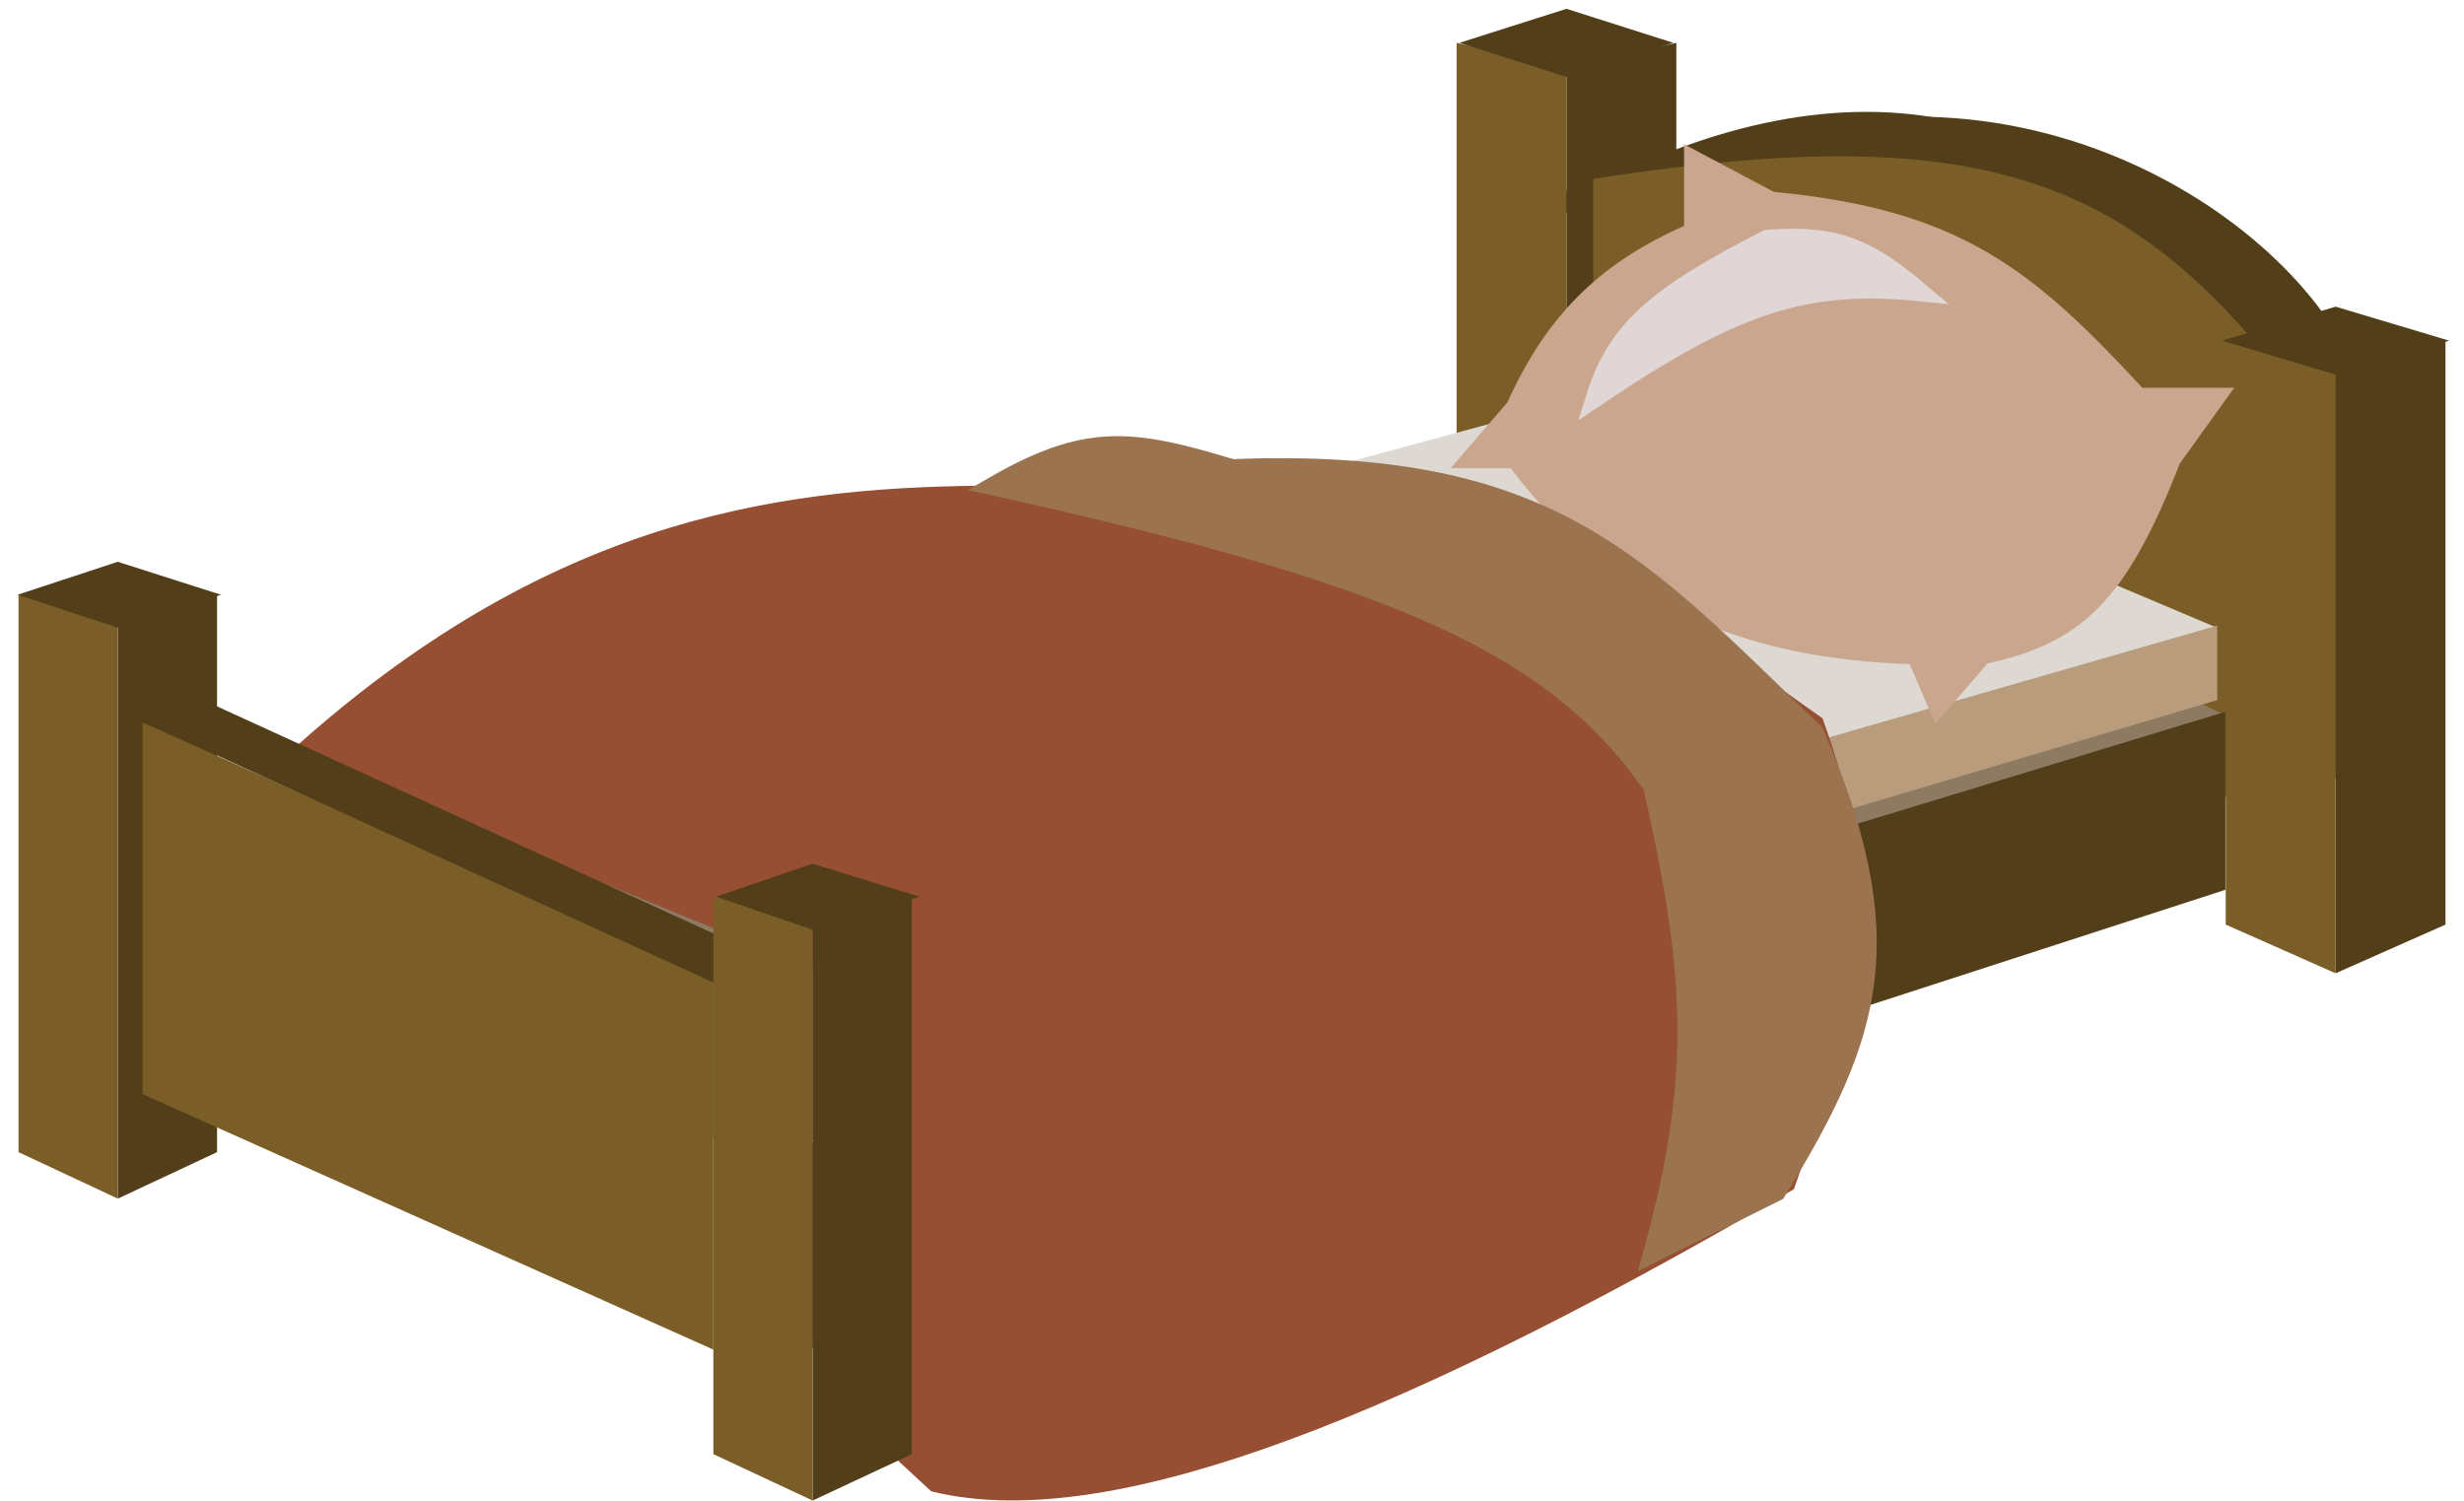 <svg width="133" height="81" viewBox="0 0 133 81" fill="none" xmlns="http://www.w3.org/2000/svg">
<path d="M88.68 9.309C76.743 14.112 87.519 9.537 87.519 9.537C87.911 9.458 88.298 9.381 88.68 9.309C89.016 9.174 89.37 9.031 89.743 8.881C103.358 3.388 115.181 7.303 123.104 23.328L120.88 23.985C112.491 9.917 105.565 6.1 88.68 9.309Z" fill="#523E18"/>
<path d="M87.519 9.537C87.519 9.537 76.127 14.373 89.743 8.881C103.358 3.388 115.181 7.303 123.104 23.328L120.88 23.985C112.301 9.599 105.252 5.933 87.519 9.537Z" stroke="#523E18"/>
<path d="M90.484 2.313L84.553 3.627V36.463L90.484 33.836V2.313Z" fill="#523E18"/>
<path d="M78.623 2.313L84.553 3.627V36.463L78.623 33.836V2.313Z" fill="#7B5E27"/>
<path d="M88.677 2.313L84.553 3.627L80.425 2.313L84.553 1L88.677 2.313Z" fill="#523E18" stroke="#523E18"/>
<path d="M127.5 21V42.5L90 29.739L91.349 8.961C108.859 1.038 125 12.5 127.5 21Z" fill="#523E18"/>
<path d="M125.56 23.452V45L86 30.6V9.655C108.642 6.112 116.11 10.184 125.56 23.452Z" fill="#7B5E27"/>
<path d="M132 18.388L126.069 19.701V52.537L132 49.91V18.388Z" fill="#523E18"/>
<path d="M120.138 18.388L126.069 19.701V52.537L120.138 49.91V18.388Z" fill="#7B5E27"/>
<path d="M130.453 18.388L126.069 19.701L121.685 18.388L126.069 17.075L130.453 18.388Z" fill="#523E18" stroke="#523E18"/>
<path d="M7.469 47.567L87.364 23.09L120.138 38.619L40.758 62.492L7.469 47.567Z" fill="#8D7A63"/>
<path d="M119.622 47.667V39.095L40.758 63.09V73.239L119.622 47.667Z" fill="#523E18" stroke="#523E18"/>
<path d="M15.701 40.403L88.446 20.701L119.622 33.864L49.934 54.134L15.701 40.403Z" fill="#DDD8D1"/>
<path d="M119.181 37.418V34.433L50.761 54.134V57.716L119.181 37.418Z" fill="#B89C7B" stroke="#B89C7B"/>
<path d="M91.402 12.518C86.86 14.483 83.955 17.156 81.795 21.988L79.394 24.774H81.795C87.199 32.015 93.893 35.098 103.411 35.358L104.611 38.143L107.013 35.358C111.971 34.294 114.302 32.281 117.22 24.774L119.622 21.431H115.419C109.372 14.888 105.587 11.782 95.605 10.847L91.402 8.619V12.518Z" fill="#CAA68E" stroke="#CAA68E"/>
<path d="M95.382 12.905C89.419 15.944 87.239 17.801 86.098 21.476C93.619 16.393 97.453 15.142 103.634 15.762C100.896 13.453 99.181 12.6 95.382 12.905Z" fill="#E1D6D6" stroke="#E1D6D6"/>
<path d="M54.122 26.714C42.776 26.714 30.398 28.143 16.472 40.524L48.965 53.857V78.619L50.512 80.048C59.043 82.064 73.288 77.337 96.413 63.857C99.043 56.177 102.223 51.017 97.961 39.095C86.176 30.83 83.043 26.074 66.5 25.286C62.73 24.459 57.217 25.286 54.122 26.714Z" fill="#964F32" stroke="#964F32"/>
<path d="M89.193 42.429C83.826 34.715 75.198 31.021 53.606 26.238C58.632 23.335 61.064 23.633 66.5 25.286C83.686 24.609 88.459 30.438 97.961 39.571C102.685 50.599 101.185 55.764 95.898 64.333L89.193 67.667C91.911 57.811 91.394 52.285 89.193 42.429Z" fill="#9B734F" stroke="#9B734F"/>
<path d="M11.716 32.105L6.358 33.358V64.701L11.716 62.194V32.105Z" fill="#523E18"/>
<path d="M1 32.105L6.358 33.358V64.701L1 62.194V32.105Z" fill="#7B5E27"/>
<path d="M10.284 32.105L6.358 33.358L2.547 32.105L6.358 30.851L10.284 32.105Z" fill="#523E18" stroke="#523E18"/>
<path d="M38.505 52.791V72.851L7.697 59.06V39L38.505 52.791Z" fill="#7B5E27"/>
<path d="M11.046 38.373L9.037 39L39.174 52.791L41.183 52.164L11.046 38.373Z" fill="#523E18" stroke="#523E18"/>
<path d="M49.22 48.403L43.862 49.657V81L49.22 78.493V48.403Z" fill="#523E18"/>
<path d="M38.505 48.403L43.862 49.657V81L38.505 78.493V48.403Z" fill="#7B5E27"/>
<path d="M47.933 48.403L43.862 49.657L40.197 48.403L43.862 47.149L47.933 48.403Z" fill="#523E18" stroke="#523E18"/>
</svg>
